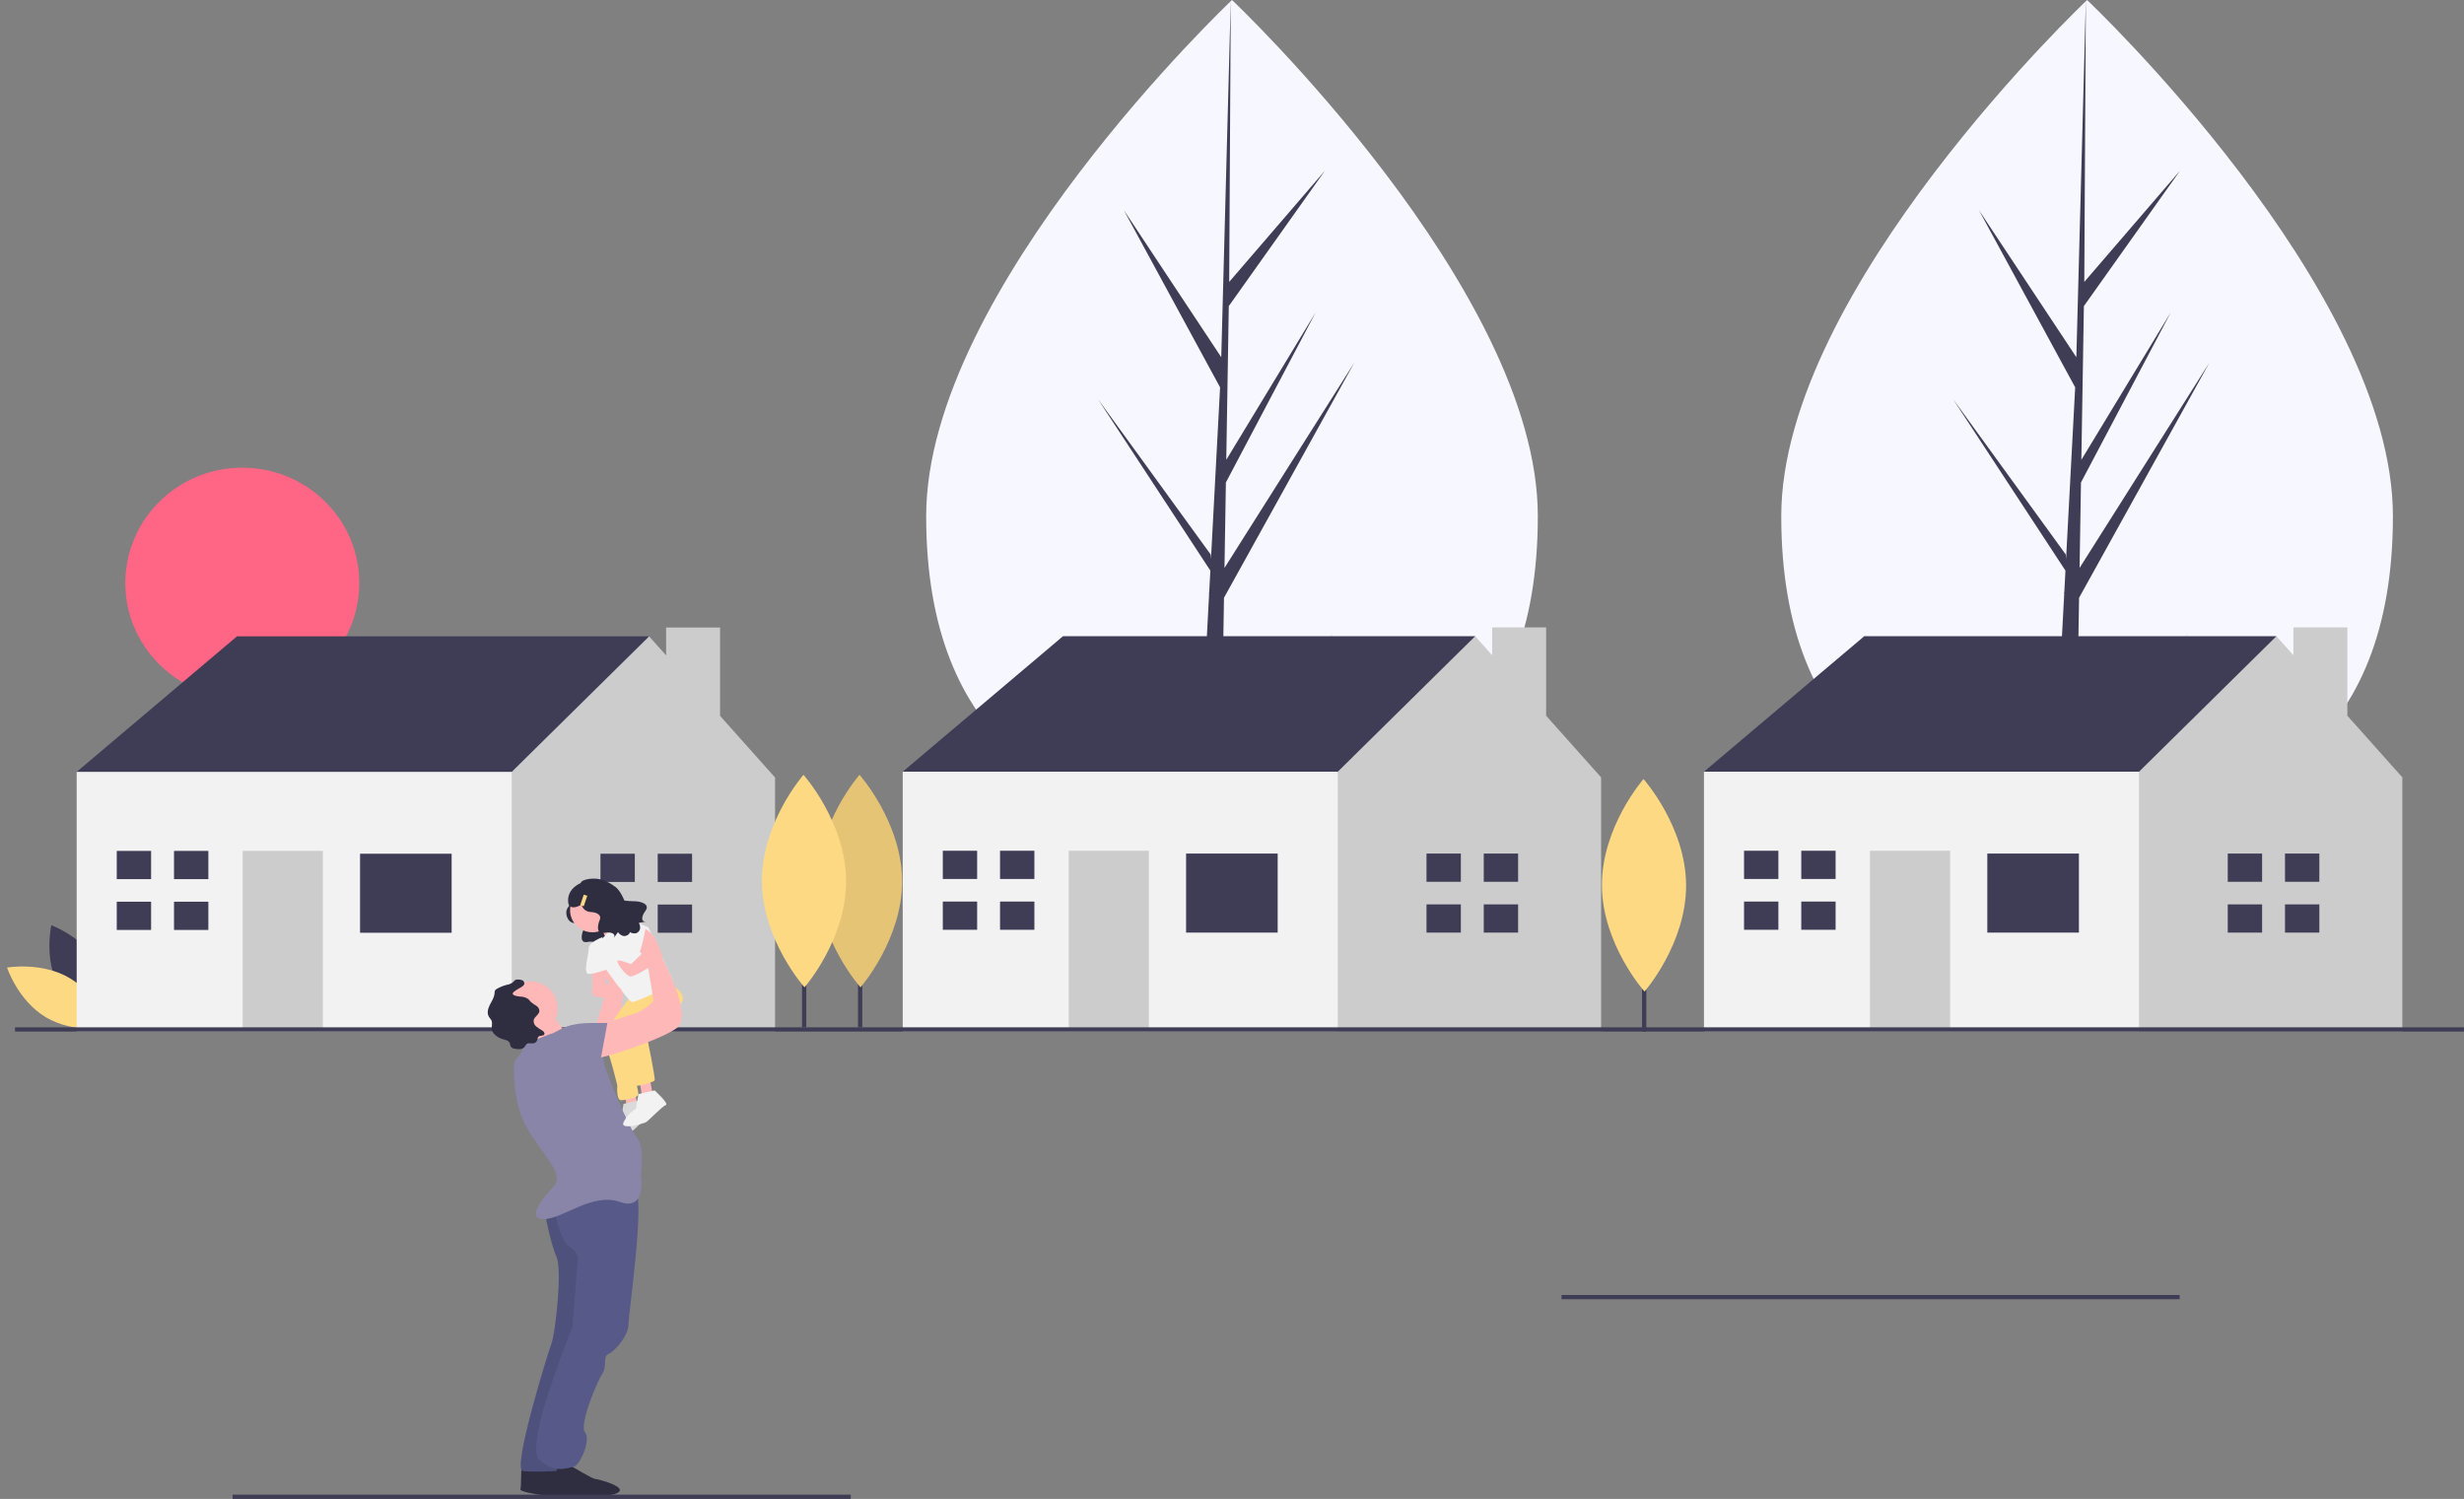 <svg width="263" height="160" viewBox="0 0 263 160" fill="none" xmlns="http://www.w3.org/2000/svg">
<rect x="0" y="0" width="263" height="160" fill="#808080" stroke="none"/>
<g clip-path="url(#clip0)">
<path d="M6.307 105.408C7.965 108.441 11.483 109.743 11.483 109.743C11.483 109.743 12.314 106.128 10.656 103.095C8.998 100.062 5.48 98.76 5.48 98.76C5.48 98.76 4.649 102.375 6.307 105.408Z" fill="#3F3D56"/>
<path d="M7.446 104.41C10.44 106.187 11.592 109.715 11.592 109.715C11.592 109.715 7.892 110.363 4.899 108.587C1.906 106.81 0.753 103.282 0.753 103.282C0.753 103.282 4.453 102.634 7.446 104.41Z" fill="#FED983"/>
<path d="M164.143 55.096C164.143 79.344 149.528 87.81 131.5 87.81C113.472 87.81 98.857 79.344 98.857 55.096C98.857 30.847 131.5 6.10352e-05 131.5 6.10352e-05C131.5 6.10352e-05 164.143 30.847 164.143 55.096Z" fill="#F7F7FF"/>
<path d="M130.311 84.101L130.645 63.807L144.559 38.702L130.697 60.624L130.848 51.499L140.437 33.335L130.888 49.084L131.158 32.673L141.426 18.212L131.201 30.092L131.369 0L130.308 39.837L130.395 38.194L119.955 22.432L130.228 41.348L129.255 59.677L129.226 59.191L117.191 42.604L129.19 60.909L129.068 63.201L129.046 63.236L129.056 63.424L126.588 109.925H129.885L130.281 85.906L142.25 67.646L130.311 84.101Z" fill="#3F3D56"/>
<path d="M255.413 55.096C255.413 79.344 240.799 87.81 222.77 87.81C204.742 87.81 190.127 79.344 190.127 55.096C190.127 30.847 222.77 6.10352e-05 222.77 6.10352e-05C222.77 6.10352e-05 255.413 30.847 255.413 55.096Z" fill="#F7F7FF"/>
<path d="M221.581 84.101L221.915 63.807L235.829 38.702L221.968 60.624L222.118 51.499L231.707 33.335L222.158 49.084L222.428 32.673L232.696 18.212L222.471 30.092L222.639 0L221.578 39.837L221.665 38.194L211.225 22.432L221.498 41.348L220.525 59.677L220.496 59.191L208.461 42.604L220.46 60.909L220.338 63.201L220.316 63.236L220.326 63.424L217.858 109.925H221.156L221.551 85.906L233.52 67.646L221.581 84.101Z" fill="#3F3D56"/>
<path d="M25.861 74.555C32.758 74.555 38.349 69.04 38.349 62.238C38.349 55.436 32.758 49.922 25.861 49.922C18.965 49.922 13.374 55.436 13.374 62.238C13.374 69.04 18.965 74.555 25.861 74.555Z" fill="#FF6584"/>
<path d="M10.018 85.404L8.186 82.391L25.294 67.927H69.286V72.146L53.4 89.02L35.07 92.636L10.018 85.404Z" fill="#3F3D56"/>
<path d="M76.859 76.415V66.986H71.1V69.96L69.286 67.927L54.622 82.391L52.178 84.802L49.123 96.855L54.622 110.113H82.728V82.994L76.859 76.415Z" fill="#CCCCCC"/>
<path d="M54.622 82.391H8.186V110.114H54.622V82.391Z" fill="#F2F2F2"/>
<path d="M48.207 91.13H38.431V99.567H48.207V91.13Z" fill="#3F3D56"/>
<path d="M34.459 90.828H25.905V110.113H34.459V90.828Z" fill="#CCCCCC"/>
<path d="M16.128 93.842V90.829H12.462V93.842H15.823H16.128Z" fill="#3F3D56"/>
<path d="M15.823 96.252H12.462V99.266H16.128V96.252H15.823Z" fill="#3F3D56"/>
<path d="M22.239 90.828H18.573V93.842H22.239V90.828Z" fill="#3F3D56"/>
<path d="M22.239 96.252H18.573V99.266H22.239V96.252Z" fill="#3F3D56"/>
<path d="M67.759 94.143V91.13H64.093V94.143H67.453H67.759Z" fill="#3F3D56"/>
<path d="M67.453 96.554H64.093V99.567H67.759V96.554H67.453Z" fill="#3F3D56"/>
<path d="M73.869 91.13H70.203V94.143H73.869V91.13Z" fill="#3F3D56"/>
<path d="M73.869 96.554H70.203V99.567H73.869V96.554Z" fill="#3F3D56"/>
<path d="M98.187 85.388L96.354 82.375L113.462 67.911H157.455V72.129L141.569 89.004L123.238 92.62L98.187 85.388Z" fill="#3F3D56"/>
<path d="M165.028 76.399V66.97H159.268V69.943L157.455 67.911L142.791 82.375L140.347 84.785L137.292 96.838L142.791 110.097H170.897V82.977L165.028 76.399Z" fill="#CCCCCC"/>
<path d="M142.791 82.375H96.354V110.097H142.791V82.375Z" fill="#F2F2F2"/>
<path d="M136.375 91.113H126.599V99.55H136.375V91.113Z" fill="#3F3D56"/>
<path d="M122.627 90.812H114.073V110.097H122.627V90.812Z" fill="#CCCCCC"/>
<path d="M104.297 93.825V90.812H100.631V93.825H103.992H104.297Z" fill="#3F3D56"/>
<path d="M103.992 96.236H100.631V99.249H104.297V96.236H103.992Z" fill="#3F3D56"/>
<path d="M110.407 90.812H106.741V93.825H110.407V90.812Z" fill="#3F3D56"/>
<path d="M110.407 96.236H106.741V99.249H110.407V96.236Z" fill="#3F3D56"/>
<path d="M155.927 94.126V91.113H152.261V94.126H155.622H155.927Z" fill="#3F3D56"/>
<path d="M155.622 96.537H152.261V99.55H155.927V96.537H155.622Z" fill="#3F3D56"/>
<path d="M162.038 91.113H158.372V94.126H162.038V91.113Z" fill="#3F3D56"/>
<path d="M162.038 96.537H158.372V99.55H162.038V96.537Z" fill="#3F3D56"/>
<path d="M183.709 85.388L181.876 82.375L198.984 67.911H242.977V72.129L227.091 89.004L208.76 92.62L183.709 85.388Z" fill="#3F3D56"/>
<path d="M250.55 76.399V66.97H244.79V69.943L242.977 67.911L228.313 82.375L225.869 84.785L222.814 96.838L228.313 110.097H256.419V82.977L250.55 76.399Z" fill="#CCCCCC"/>
<path d="M228.313 82.375H181.876V110.097H228.313V82.375Z" fill="#F2F2F2"/>
<path d="M221.897 91.113H212.121V99.55H221.897V91.113Z" fill="#3F3D56"/>
<path d="M208.15 90.812H199.596V110.097H208.15V90.812Z" fill="#CCCCCC"/>
<path d="M189.82 93.825V90.812H186.153V93.825H189.514H189.82Z" fill="#3F3D56"/>
<path d="M189.514 96.236H186.153V99.249H189.82V96.236H189.514Z" fill="#3F3D56"/>
<path d="M195.929 90.812H192.263V93.825H195.929V90.812Z" fill="#3F3D56"/>
<path d="M195.929 96.236H192.263V99.249H195.929V96.236Z" fill="#3F3D56"/>
<path d="M241.45 94.126V91.113H237.784V94.126H241.144H241.45Z" fill="#3F3D56"/>
<path d="M241.144 96.537H237.784V99.55H241.45V96.537H241.144Z" fill="#3F3D56"/>
<path d="M247.56 91.113H243.894V94.126H247.56V91.113Z" fill="#3F3D56"/>
<path d="M247.56 96.537H243.894V99.55H247.56V96.537Z" fill="#3F3D56"/>
<path d="M175.722 92.199H175.265V110.112H175.722V92.199Z" fill="#3F3D56"/>
<path d="M179.968 94.482C179.997 100.746 175.529 105.844 175.529 105.844C175.529 105.844 171.014 100.786 170.985 94.522C170.955 88.258 175.423 83.16 175.423 83.16C175.423 83.16 179.939 88.218 179.968 94.482Z" fill="#FED983"/>
<path d="M92.039 91.745H91.582V109.659H92.039V91.745Z" fill="#3F3D56"/>
<path d="M96.285 94.028C96.314 100.292 91.846 105.39 91.846 105.39C91.846 105.39 87.331 100.333 87.301 94.069C87.272 87.805 91.74 82.707 91.74 82.707C91.74 82.707 96.256 87.764 96.285 94.028Z" fill="#FED983"/>
<path opacity="0.1" d="M96.285 94.028C96.314 100.292 91.846 105.39 91.846 105.39C91.846 105.39 87.331 100.333 87.301 94.069C87.272 87.805 91.74 82.707 91.74 82.707C91.74 82.707 96.256 87.764 96.285 94.028Z" fill="black"/>
<path d="M86.061 91.745H85.605V109.659H86.061V91.745Z" fill="#3F3D56"/>
<path d="M90.308 94.028C90.337 100.292 85.869 105.39 85.869 105.39C85.869 105.39 81.353 100.333 81.324 94.069C81.295 87.805 85.763 82.707 85.763 82.707C85.763 82.707 90.278 87.764 90.308 94.028Z" fill="#FED983"/>
<path d="M262.994 109.66H1.6V110.114H262.994V109.66Z" fill="#3F3D56"/>
<path d="M60.786 96.091C60.786 96.091 61.021 96.357 60.618 96.872C60.214 97.387 60.54 98.505 61.307 98.533C62.074 98.562 62.445 98.879 62.26 99.296C62.076 99.713 61.853 100.704 62.688 100.553C63.523 100.403 63.787 100.73 63.639 100.982C63.491 101.234 64.011 100.481 64.011 100.481C64.011 100.481 64.477 101.165 65.048 100.686C65.619 100.208 65.846 95.87 64.682 95.796C63.518 95.723 60.786 96.091 60.786 96.091Z" fill="#2F2E41"/>
<path d="M66.687 116.72L66.952 118.551H68.146L67.748 116.458L66.687 116.72Z" fill="#FFB8B8"/>
<path d="M68.279 117.439C68.279 117.439 69.871 118.878 69.473 119.009C69.075 119.14 67.616 120.71 67.35 120.841C67.113 120.958 64.565 121.756 64.963 120.841C65.256 120.245 65.716 119.745 66.289 119.402L66.555 117.832L68.279 117.439Z" fill="#F2F2F2"/>
<path opacity="0.1" d="M68.279 117.439C68.279 117.439 69.871 118.878 69.473 119.009C69.075 119.14 67.616 120.71 67.35 120.841C67.113 120.958 64.565 121.756 64.963 120.841C65.256 120.245 65.716 119.745 66.289 119.402L66.555 117.832L68.279 117.439Z" fill="black"/>
<path d="M68.279 115.346L68.544 117.178H69.738L69.34 115.084L68.279 115.346Z" fill="#FFB8B8"/>
<path d="M63.291 110.484L65.029 104.815C65.029 104.815 62.111 102.198 64.101 101.413C66.09 100.629 66.621 104.553 66.621 104.553L65.958 111.356H63.305L63.291 110.484Z" fill="#FFB8B8"/>
<path d="M67.35 106.319C67.35 106.319 63.922 110.656 64.442 111.3C64.963 111.945 65.891 115.869 65.891 115.869C65.891 115.869 65.758 117.439 66.289 117.439C66.82 117.439 68.146 117.178 68.146 116.785C68.146 116.393 66.952 111.421 66.952 111.421L70.401 106.973L67.35 106.319Z" fill="#FED983"/>
<path d="M67.615 106.581L71.064 104.749C71.064 104.749 73.451 105.927 72.788 106.973C72.125 108.02 69.075 110.767 69.075 110.767C69.075 110.767 70.003 115.215 69.87 115.346C69.738 115.477 68.279 116 67.881 115.869C67.483 115.739 65.361 110.636 65.891 110.375C66.422 110.113 68.146 107.366 68.146 107.366L67.615 106.581Z" fill="#FED983"/>
<path d="M58.198 156.633C58.198 156.633 60.586 158.073 60.851 158.073C61.116 158.073 64.697 158.988 63.106 159.642C61.514 160.297 55.413 159.381 55.546 158.988C55.678 158.596 55.546 156.241 55.811 156.241C56.076 156.241 58.198 156.633 58.198 156.633Z" fill="#2F2E41"/>
<path d="M60.851 156.424C60.851 156.424 63.239 157.863 63.504 157.863C63.769 157.863 67.35 158.779 65.759 159.433C64.167 160.087 58.066 159.171 58.198 158.779C58.331 158.387 58.198 156.032 58.464 156.032C58.729 156.032 60.851 156.424 60.851 156.424Z" fill="#2F2E41"/>
<path d="M58.101 129.143C58.101 129.143 58.729 132.693 59.392 134.132C60.055 135.571 59.259 142.374 58.861 143.42C58.464 144.467 54.617 156.895 55.811 157.026C57.005 157.157 59.392 157.026 59.392 157.026L63.238 145.121L62.575 129.161L58.101 129.143Z" fill="#575A88"/>
<path opacity="0.1" d="M58.101 129.143C58.101 129.143 58.729 132.693 59.392 134.132C60.055 135.571 59.259 142.374 58.861 143.42C58.464 144.467 54.617 156.895 55.811 157.026C57.005 157.157 59.392 157.026 59.392 157.026L63.238 145.121L62.575 129.161L58.101 129.143Z" fill="black"/>
<path d="M59.127 128.821C59.127 128.821 59.657 132.353 60.851 133.138C62.045 133.923 61.647 134.708 61.647 134.708L61.116 141.641C61.116 141.641 55.944 154.2 57.535 155.77C59.127 157.34 60.586 156.686 61.249 156.555C61.912 156.424 63.106 153.677 62.443 152.892C61.779 152.107 63.769 147.397 64.299 146.613C64.83 145.828 64.299 144.781 64.963 144.519C65.626 144.258 67.085 142.557 67.085 141.38C67.085 140.202 68.942 127.643 67.748 126.858C66.554 126.073 58.903 128.478 58.903 128.478L59.127 128.821Z" fill="#575A88"/>
<path d="M56.607 110.506C58.218 110.506 59.525 109.217 59.525 107.628C59.525 106.038 58.218 104.749 56.607 104.749C54.995 104.749 53.689 106.038 53.689 107.628C53.689 109.217 54.995 110.506 56.607 110.506Z" fill="#FFB8B8"/>
<path d="M63.239 99.517C64.557 99.517 65.626 98.462 65.626 97.162C65.626 95.861 64.557 94.807 63.239 94.807C61.92 94.807 60.851 95.861 60.851 97.162C60.851 98.462 61.92 99.517 63.239 99.517Z" fill="#FFB8B8"/>
<path d="M58.596 107.628C58.596 107.628 60.188 110.506 60.984 110.506C61.78 110.506 57.801 113.515 57.801 113.515C57.801 113.515 56.474 109.721 56.209 109.59C55.944 109.459 58.596 107.628 58.596 107.628Z" fill="#FFB8B8"/>
<path d="M59.127 110.244C59.127 110.244 55.679 111.421 55.811 111.814C55.944 112.206 54.883 113.122 54.883 113.515C54.883 113.907 54.617 117.439 56.209 120.317C57.801 123.195 60.321 125.289 59.127 126.597C57.933 127.905 56.077 130.129 58.066 130.129C60.056 130.129 63.239 127.251 66.157 128.297C69.075 129.344 68.412 125.419 68.412 125.419C68.412 125.419 68.809 122.41 68.014 121.495C67.218 120.579 64.433 114.038 64.433 113.253C64.433 112.468 61.78 109.459 61.117 109.459C60.453 109.459 59.127 110.244 59.127 110.244Z" fill="#8985A8"/>
<path d="M63.902 98.601C63.902 98.601 64.982 100.626 65.039 100.987C65.096 101.348 66.952 98.601 66.952 98.601L64.83 97.162L63.902 98.601Z" fill="#FFB8B8"/>
<path d="M64.3 100.171L66.554 97.816L69.207 98.993C69.207 98.993 71.681 104.357 71.837 104.75C71.993 105.142 67.881 106.973 67.483 106.973C67.085 106.973 64.3 102.918 64.3 102.918C64.3 102.918 63.636 100.956 64.3 100.171Z" fill="#F2F2F2"/>
<path d="M63.238 103.31V105.665H64.83L64.307 103.31H63.238Z" fill="#FFB8B8"/>
<path d="M64.147 105.077C63.946 105.074 63.748 105.132 63.582 105.242C63.415 105.353 63.286 105.511 63.212 105.696C63.109 105.973 63.144 106.263 63.637 106.385C64.698 106.646 64.83 106.385 64.83 106.385C64.83 106.385 66.672 106.123 66.282 105.6C65.891 105.077 64.83 105.077 64.83 105.077H64.147Z" fill="#FFB8B8"/>
<path d="M69.87 116.393C69.87 116.393 71.462 117.832 71.064 117.963C70.666 118.093 69.207 119.663 68.942 119.794C68.704 119.911 66.156 120.71 66.554 119.794C66.847 119.199 67.307 118.699 67.881 118.355L68.146 116.785L69.87 116.393Z" fill="#F2F2F2"/>
<path d="M55.567 105.412C55.75 105.307 55.965 105.175 55.97 104.967C55.966 104.89 55.938 104.816 55.892 104.755C55.845 104.693 55.781 104.646 55.708 104.62C55.561 104.57 55.405 104.549 55.25 104.559C55.19 104.556 55.13 104.562 55.073 104.577C54.922 104.622 54.835 104.774 54.716 104.876C54.527 105.007 54.31 105.092 54.083 105.126C53.71 105.222 53.353 105.367 53.022 105.56C52.956 105.593 52.899 105.639 52.854 105.696C52.801 105.801 52.778 105.918 52.786 106.035C52.756 106.479 52.486 106.865 52.285 107.263C52.084 107.661 51.951 108.157 52.188 108.536C52.282 108.654 52.369 108.776 52.45 108.903C52.618 109.247 52.408 109.671 52.529 110.034C52.584 110.177 52.671 110.306 52.783 110.41C53.016 110.641 53.303 110.812 53.619 110.909C53.921 111 54.295 111.061 54.413 111.35C54.439 111.48 54.476 111.608 54.524 111.733C54.578 111.796 54.645 111.848 54.72 111.885C54.795 111.922 54.876 111.944 54.96 111.948C55.145 111.99 55.336 112.004 55.525 111.989C55.619 111.981 55.711 111.954 55.795 111.909C55.879 111.865 55.952 111.805 56.012 111.731C56.065 111.628 56.131 111.532 56.209 111.445C56.401 111.286 56.693 111.411 56.939 111.369C57.039 111.351 57.132 111.305 57.206 111.236C57.28 111.167 57.333 111.079 57.358 110.982C57.365 110.878 57.394 110.777 57.443 110.686C57.596 110.492 57.999 110.629 58.1 110.405C58.166 110.259 58.028 110.105 57.895 110.014C57.668 109.884 57.45 109.737 57.242 109.577C57.139 109.496 57.059 109.389 57.01 109.268C56.962 109.147 56.946 109.015 56.965 108.886C57.056 108.507 57.558 108.298 57.575 107.909C57.568 107.797 57.533 107.688 57.475 107.592C57.417 107.496 57.336 107.416 57.24 107.357C57.046 107.241 56.861 107.113 56.684 106.973C56.565 106.859 56.475 106.717 56.346 106.615C56.091 106.458 55.796 106.376 55.495 106.378C55.335 106.362 54.698 106.289 54.723 106.049C54.744 105.85 55.405 105.506 55.567 105.412Z" fill="#2F2E41"/>
<path d="M64.3 100.04C64.3 100.04 62.841 100.563 62.841 101.217C62.841 101.871 62.178 103.964 62.841 103.964C63.504 103.964 64.83 103.462 64.83 103.462L64.3 100.04Z" fill="#F2F2F2"/>
<path d="M63.902 109.459C63.902 109.459 67.748 108.151 67.881 108.151C68.013 108.151 69.87 107.104 69.738 106.712L69.207 103.441C69.207 103.441 67.085 99.124 68.544 99.124C70.003 99.124 70.799 102.525 70.799 102.525C70.799 102.525 73.982 108.412 72.258 109.721C70.534 111.029 63.371 113.384 62.973 112.991C62.575 112.599 63.902 109.459 63.902 109.459Z" fill="#FFB8B8"/>
<path d="M67.615 100.956L68.511 101.807L67.35 102.918C67.35 102.918 65.758 102.264 65.891 102.656C66.024 103.049 66.82 104.226 67.35 104.226C67.881 104.226 70.642 102.526 70.654 102.002C70.666 101.479 68.942 99.647 68.544 99.517C68.146 99.386 67.615 100.956 67.615 100.956Z" fill="#FFB8B8"/>
<path d="M65.932 100.044C65.932 100.044 67.881 101.741 68.146 101.741C68.411 101.741 68.894 99.191 68.894 99.191C68.894 99.191 67.322 98.181 66.739 98.456C66.157 98.732 65.932 100.044 65.932 100.044Z" fill="#F2F2F2"/>
<path d="M59.127 111.029C59.127 111.029 59.127 109.197 63.106 109.197H64.83L64.034 113.515L61.382 114.299L59.127 111.029Z" fill="#8985A8"/>
<path d="M67.819 96.207C67.429 96.206 67.039 96.182 66.652 96.136C66.348 95.412 65.961 94.803 65.542 94.577C65.203 94.32 64.827 94.117 64.426 93.973C63.542 93.602 62.071 93.833 61.985 94.254C60.246 95.074 60.685 96.513 60.685 96.513C60.956 97.077 61.562 96.827 62.076 96.572C62.124 96.775 62.235 96.959 62.393 97.098C62.552 97.236 62.751 97.322 62.962 97.343C63.811 97.375 64.223 97.726 64.018 98.188C63.813 98.65 63.567 99.748 64.492 99.581C65.417 99.414 65.709 99.777 65.545 100.056C65.382 100.335 65.958 99.501 65.958 99.501C65.958 99.501 66.473 100.259 67.106 99.728C67.17 99.668 67.215 99.591 67.237 99.506C67.436 99.621 67.67 99.662 67.897 99.62C68.654 99.285 68.184 98.5 68.184 98.5C68.184 98.5 69.195 98.347 68.87 98.372C68.544 98.398 68.338 97.981 68.889 97.23C69.44 96.479 68.33 96.225 67.819 96.207Z" fill="#2F2E41"/>
<path d="M62.685 95.618L62.31 95.495L61.933 96.611L62.309 96.734L62.685 95.618Z" fill="#FED983"/>
<path d="M90.806 159.547H24.825V160H90.806V159.547Z" fill="#3F3D56"/>
<path d="M232.653 138.231H166.672V138.685H232.653V138.231Z" fill="#3F3D56"/>
</g>
<defs>
<clipPath id="clip0">
<rect x="0.753" width="262.247" height="160" fill="white"/>
</clipPath>
</defs>
</svg>

